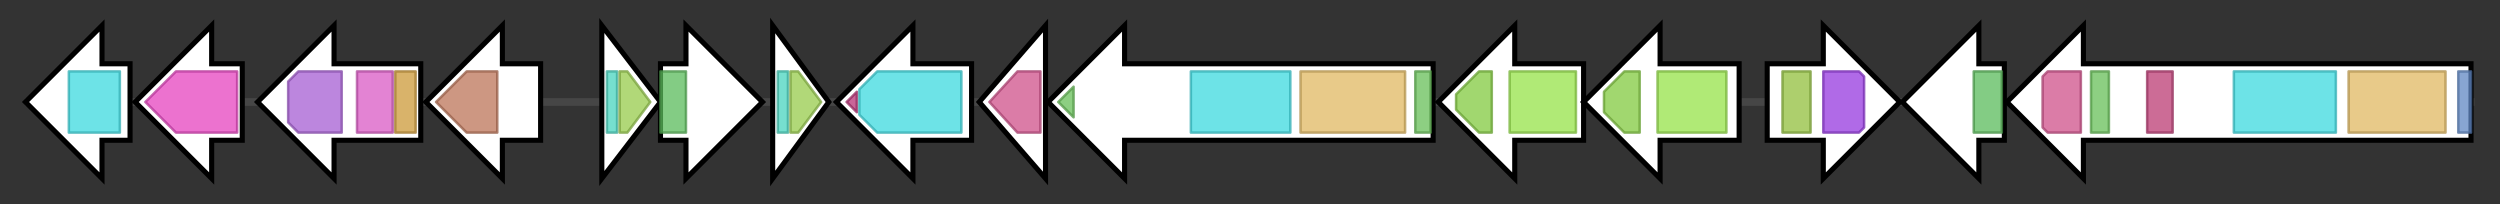 <svg version="1.1" baseProfile="full" xmlns="http://www.w3.org/2000/svg" width="980.367" height="80">
	<rect width="100%" height="100%" fill="#333333" stroke="none"/>
	<g>
		<line x1="10" y1="40.0" x2="970.367" y2="40.0" style="stroke:rgb(70,70,70); stroke-width:3 "/>
		<g>
			<title> (SVEN_0503)
non-ribosomal peptide synthetase</title>
			<polygon class=" (SVEN_0503)
non-ribosomal peptide synthetase" points="51,25 40,25 40,10 10,40 40,70 40,55 51,55" fill="rgb(255,255,255)" fill-opacity="1.0" stroke="rgb(0,0,0)" stroke-width="2"  />
			<g>
				<title>AMP-binding (PF00501)
"AMP-binding enzyme"</title>
				<rect class="PF00501" x="27" y="28" stroke-linejoin="round" width="20" height="24" fill="rgb(60,217,223)" stroke="rgb(48,173,178)" stroke-width="1" opacity="0.75" />
			</g>
		</g>
		<g>
			<title> (SVEN_0504)
Na+ or H+ antiporter</title>
			<polygon class=" (SVEN_0504)
Na+ or H+ antiporter" points="95,25 83,25 83,10 53,40 83,70 83,55 95,55" fill="rgb(255,255,255)" fill-opacity="1.0" stroke="rgb(0,0,0)" stroke-width="2"  />
			<g>
				<title>Na_H_Exchanger (PF00999)
"Sodium/hydrogen exchanger family"</title>
				<polygon class="PF00999" points="57,40 69,28 93,28 93,52 69,52" stroke-linejoin="round" width="38" height="24" fill="rgb(229,67,191)" stroke="rgb(183,53,152)" stroke-width="1" opacity="0.75" />
			</g>
		</g>
		<g>
			<title> (SVEN_0505)
hypothetical protein</title>
			<polygon class=" (SVEN_0505)
hypothetical protein" points="165,25 131,25 131,10 101,40 131,70 131,55 165,55" fill="rgb(255,255,255)" fill-opacity="1.0" stroke="rgb(0,0,0)" stroke-width="2"  />
			<g>
				<title>NB-ARC (PF00931)
"NB-ARC domain"</title>
				<polygon class="PF00931" points="113,32 117,28 134,28 134,52 117,52 113,48" stroke-linejoin="round" width="21" height="24" fill="rgb(165,94,211)" stroke="rgb(132,75,168)" stroke-width="1" opacity="0.75" />
			</g>
			<g>
				<title>BTAD (PF03704)
"Bacterial transcriptional activator domain"</title>
				<rect class="PF03704" x="140" y="28" stroke-linejoin="round" width="14" height="24" fill="rgb(217,89,196)" stroke="rgb(173,71,156)" stroke-width="1" opacity="0.75" />
			</g>
			<g>
				<title>Trans_reg_C (PF00486)
"Transcriptional regulatory protein, C terminal"</title>
				<rect class="PF00486" x="155" y="28" stroke-linejoin="round" width="8" height="24" fill="rgb(204,153,57)" stroke="rgb(163,122,45)" stroke-width="1" opacity="0.75" />
			</g>
		</g>
		<g>
			<title> (SVEN_0506)
Anthranilate synthase, aminase component</title>
			<polygon class=" (SVEN_0506)
Anthranilate synthase, aminase component" points="212,25 197,25 197,10 167,40 197,70 197,55 212,55" fill="rgb(255,255,255)" fill-opacity="1.0" stroke="rgb(0,0,0)" stroke-width="2"  />
			<g>
				<title>Chorismate_bind (PF00425)
"chorismate binding enzyme"</title>
				<polygon class="PF00425" points="171,40 183,28 195,28 195,52 183,52" stroke-linejoin="round" width="25" height="24" fill="rgb(188,116,88)" stroke="rgb(150,92,70)" stroke-width="1" opacity="0.75" />
			</g>
		</g>
		<g>
			<title> (SVEN_0507)
putative transcriptional regulator</title>
			<polygon class=" (SVEN_0507)
putative transcriptional regulator" points="236,10 259,40 236,70" fill="rgb(255,255,255)" fill-opacity="1.0" stroke="rgb(0,0,0)" stroke-width="2"  />
			<g>
				<title>TetR_N (PF00440)
"Bacterial regulatory proteins, tetR family"</title>
				<rect class="PF00440" x="238" y="28" stroke-linejoin="round" width="4" height="24" fill="rgb(73,212,190)" stroke="rgb(58,169,152)" stroke-width="1" opacity="0.75" />
			</g>
			<g>
				<title>TetR_C_1 (PF02909)
"Tetracyclin repressor-like, C-terminal domain"</title>
				<polygon class="PF02909" points="243,28 246,28 255,40 246,52 243,52" stroke-linejoin="round" width="14" height="24" fill="rgb(151,203,75)" stroke="rgb(120,162,60)" stroke-width="1" opacity="0.75" />
			</g>
		</g>
		<g>
			<title> (SVEN_0508)
putative reductoisomerase</title>
			<polygon class=" (SVEN_0508)
putative reductoisomerase" points="259,25 269,25 269,10 299,40 269,70 269,55 259,55" fill="rgb(255,255,255)" fill-opacity="1.0" stroke="rgb(0,0,0)" stroke-width="2"  />
			<g>
				<title>Sacchrp_dh_NADP (PF03435)
"Saccharopine dehydrogenase NADP binding domain"</title>
				<rect class="PF03435" x="259" y="28" stroke-linejoin="round" width="10" height="24" fill="rgb(90,186,91)" stroke="rgb(72,148,72)" stroke-width="1" opacity="0.75" />
			</g>
		</g>
		<g>
			<title> (SVEN_0509)
putative transcriptional regulator</title>
			<polygon class=" (SVEN_0509)
putative transcriptional regulator" points="303,10 325,40 303,70" fill="rgb(255,255,255)" fill-opacity="1.0" stroke="rgb(0,0,0)" stroke-width="2"  />
			<g>
				<title>TetR_N (PF00440)
"Bacterial regulatory proteins, tetR family"</title>
				<rect class="PF00440" x="305" y="28" stroke-linejoin="round" width="4" height="24" fill="rgb(73,212,190)" stroke="rgb(58,169,152)" stroke-width="1" opacity="0.75" />
			</g>
			<g>
				<title>TetR_C_1 (PF02909)
"Tetracyclin repressor-like, C-terminal domain"</title>
				<polygon class="PF02909" points="310,28 313,28 322,40 313,52 310,52" stroke-linejoin="round" width="14" height="24" fill="rgb(151,203,75)" stroke="rgb(120,162,60)" stroke-width="1" opacity="0.75" />
			</g>
		</g>
		<g>
			<title> (SVEN_0510)
Long-chain-fatty-acid--CoA ligase</title>
			<polygon class=" (SVEN_0510)
Long-chain-fatty-acid--CoA ligase" points="381,25 358,25 358,10 328,40 358,70 358,55 381,55" fill="rgb(255,255,255)" fill-opacity="1.0" stroke="rgb(0,0,0)" stroke-width="2"  />
			<g>
				<title>AMP-binding_C (PF13193)
"AMP-binding enzyme C-terminal domain"</title>
				<polygon class="PF13193" points="332,40 336,36 336,44" stroke-linejoin="round" width="7" height="24" fill="rgb(182,50,118)" stroke="rgb(145,39,94)" stroke-width="1" opacity="0.75" />
			</g>
			<g>
				<title>AMP-binding (PF00501)
"AMP-binding enzyme"</title>
				<polygon class="PF00501" points="337,35 344,28 377,28 377,52 344,52 337,45" stroke-linejoin="round" width="40" height="24" fill="rgb(60,217,223)" stroke="rgb(48,173,178)" stroke-width="1" opacity="0.75" />
			</g>
		</g>
		<g>
			<title> (SVEN_0511)
thioesterase</title>
			<polygon class=" (SVEN_0511)
thioesterase" points="384,40 410,10 410,70" fill="rgb(255,255,255)" fill-opacity="1.0" stroke="rgb(0,0,0)" stroke-width="2"  />
			<g>
				<title>Thioesterase (PF00975)
"Thioesterase domain"</title>
				<polygon class="PF00975" points="388,40 399,28 408,28 408,52 399,52" stroke-linejoin="round" width="23" height="24" fill="rgb(207,80,138)" stroke="rgb(165,63,110)" stroke-width="1" opacity="0.75" />
			</g>
		</g>
		<g>
			<title> (SVEN_0512)
iron aquisition yersiniabactin synthesis enzyme</title>
			<polygon class=" (SVEN_0512)
iron aquisition yersiniabactin synthesis enzyme" points="562,25 441,25 441,10 411,40 441,70 441,55 562,55" fill="rgb(255,255,255)" fill-opacity="1.0" stroke="rgb(0,0,0)" stroke-width="2"  />
			<g>
				<title>PP-binding (PF00550)
"Phosphopantetheine attachment site"</title>
				<polygon class="PF00550" points="415,40 421,34 421,46 415,40" stroke-linejoin="round" width="6" height="24" fill="rgb(103,191,88)" stroke="rgb(82,152,70)" stroke-width="1" opacity="0.75" />
			</g>
			<g>
				<title>AMP-binding (PF00501)
"AMP-binding enzyme"</title>
				<rect class="PF00501" x="467" y="28" stroke-linejoin="round" width="39" height="24" fill="rgb(60,217,223)" stroke="rgb(48,173,178)" stroke-width="1" opacity="0.75" />
			</g>
			<g>
				<title>Condensation (PF00668)
"Condensation domain"</title>
				<rect class="PF00668" x="510" y="28" stroke-linejoin="round" width="41" height="24" fill="rgb(224,184,98)" stroke="rgb(179,147,78)" stroke-width="1" opacity="0.75" />
			</g>
			<g>
				<title>PP-binding (PF00550)
"Phosphopantetheine attachment site"</title>
				<rect class="PF00550" x="555" y="28" stroke-linejoin="round" width="6" height="24" fill="rgb(103,191,88)" stroke="rgb(82,152,70)" stroke-width="1" opacity="0.75" />
			</g>
		</g>
		<g>
			<title> (SVEN_0513)
putative ABC transporter</title>
			<polygon class=" (SVEN_0513)
putative ABC transporter" points="621,25 594,25 594,10 564,40 594,70 594,55 621,55" fill="rgb(255,255,255)" fill-opacity="1.0" stroke="rgb(0,0,0)" stroke-width="2"  />
			<g>
				<title>ABC_tran (PF00005)
"ABC transporter"</title>
				<polygon class="PF00005" points="571,37 580,28 585,28 585,52 580,52 571,43" stroke-linejoin="round" width="14" height="24" fill="rgb(129,201,63)" stroke="rgb(103,160,50)" stroke-width="1" opacity="0.75" />
			</g>
			<g>
				<title>ABC_membrane (PF00664)
"ABC transporter transmembrane region"</title>
				<rect class="PF00664" x="592" y="28" stroke-linejoin="round" width="26" height="24" fill="rgb(149,226,73)" stroke="rgb(119,180,58)" stroke-width="1" opacity="0.75" />
			</g>
		</g>
		<g>
			<title> (SVEN_0514)
Transport ATP-binding protein CydC</title>
			<polygon class=" (SVEN_0514)
Transport ATP-binding protein CydC" points="682,25 651,25 651,10 621,40 651,70 651,55 682,55" fill="rgb(255,255,255)" fill-opacity="1.0" stroke="rgb(0,0,0)" stroke-width="2"  />
			<g>
				<title>ABC_tran (PF00005)
"ABC transporter"</title>
				<polygon class="PF00005" points="629,36 637,28 643,28 643,52 637,52 629,44" stroke-linejoin="round" width="14" height="24" fill="rgb(129,201,63)" stroke="rgb(103,160,50)" stroke-width="1" opacity="0.75" />
			</g>
			<g>
				<title>ABC_membrane (PF00664)
"ABC transporter transmembrane region"</title>
				<rect class="PF00664" x="650" y="28" stroke-linejoin="round" width="27" height="24" fill="rgb(149,226,73)" stroke="rgb(119,180,58)" stroke-width="1" opacity="0.75" />
			</g>
		</g>
		<g>
			<title> (SVEN_0515)
radical SAM domain protein</title>
			<polygon class=" (SVEN_0515)
radical SAM domain protein" points="693,25 715,25 715,10 745,40 715,70 715,55 693,55" fill="rgb(255,255,255)" fill-opacity="1.0" stroke="rgb(0,0,0)" stroke-width="2"  />
			<g>
				<title>B12-binding (PF02310)
"B12 binding domain"</title>
				<rect class="PF02310" x="699" y="28" stroke-linejoin="round" width="11" height="24" fill="rgb(145,190,60)" stroke="rgb(115,152,48)" stroke-width="1" opacity="0.75" />
			</g>
			<g>
				<title>Radical_SAM (PF04055)
"Radical SAM superfamily"</title>
				<polygon class="PF04055" points="715,28 729,28 731,30 731,50 729,52 715,52" stroke-linejoin="round" width="16" height="24" fill="rgb(149,56,222)" stroke="rgb(119,44,177)" stroke-width="1" opacity="0.75" />
			</g>
		</g>
		<g>
			<title> (SVEN_0516)
putative reductoisomerase in siderophore biosynthesis</title>
			<polygon class=" (SVEN_0516)
putative reductoisomerase in siderophore biosynthesis" points="786,25 776,25 776,10 746,40 776,70 776,55 786,55" fill="rgb(255,255,255)" fill-opacity="1.0" stroke="rgb(0,0,0)" stroke-width="2"  />
			<g>
				<title>Sacchrp_dh_NADP (PF03435)
"Saccharopine dehydrogenase NADP binding domain"</title>
				<rect class="PF03435" x="774" y="28" stroke-linejoin="round" width="11" height="24" fill="rgb(90,186,91)" stroke="rgb(72,148,72)" stroke-width="1" opacity="0.75" />
			</g>
		</g>
		<g>
			<title> (SVEN_0517)
pyochelin synthetase F</title>
			<polygon class=" (SVEN_0517)
pyochelin synthetase F" points="969,25 817,25 817,10 787,40 817,70 817,55 969,55" fill="rgb(255,255,255)" fill-opacity="1.0" stroke="rgb(0,0,0)" stroke-width="2"  />
			<g>
				<title>Thioesterase (PF00975)
"Thioesterase domain"</title>
				<polygon class="PF00975" points="801,30 803,28 816,28 816,52 803,52 801,50" stroke-linejoin="round" width="15" height="24" fill="rgb(207,80,138)" stroke="rgb(165,63,110)" stroke-width="1" opacity="0.75" />
			</g>
			<g>
				<title>PP-binding (PF00550)
"Phosphopantetheine attachment site"</title>
				<rect class="PF00550" x="820" y="28" stroke-linejoin="round" width="7" height="24" fill="rgb(103,191,88)" stroke="rgb(82,152,70)" stroke-width="1" opacity="0.75" />
			</g>
			<g>
				<title>Methyltransf_12 (PF08242)
"Methyltransferase domain"</title>
				<rect class="PF08242" x="842" y="28" stroke-linejoin="round" width="10" height="24" fill="rgb(187,59,115)" stroke="rgb(149,47,92)" stroke-width="1" opacity="0.75" />
			</g>
			<g>
				<title>AMP-binding (PF00501)
"AMP-binding enzyme"</title>
				<rect class="PF00501" x="876" y="28" stroke-linejoin="round" width="40" height="24" fill="rgb(60,217,223)" stroke="rgb(48,173,178)" stroke-width="1" opacity="0.75" />
			</g>
			<g>
				<title>Condensation (PF00668)
"Condensation domain"</title>
				<rect class="PF00668" x="921" y="28" stroke-linejoin="round" width="38" height="24" fill="rgb(224,184,98)" stroke="rgb(179,147,78)" stroke-width="1" opacity="0.75" />
			</g>
			<g>
				<title>TubC_N (PF18563)
"TubC N-terminal docking domain"</title>
				<rect class="PF18563" x="964" y="28" stroke-linejoin="round" width="5" height="24" fill="rgb(96,135,195)" stroke="rgb(76,108,156)" stroke-width="1" opacity="0.75" />
			</g>
		</g>
	</g>
</svg>
